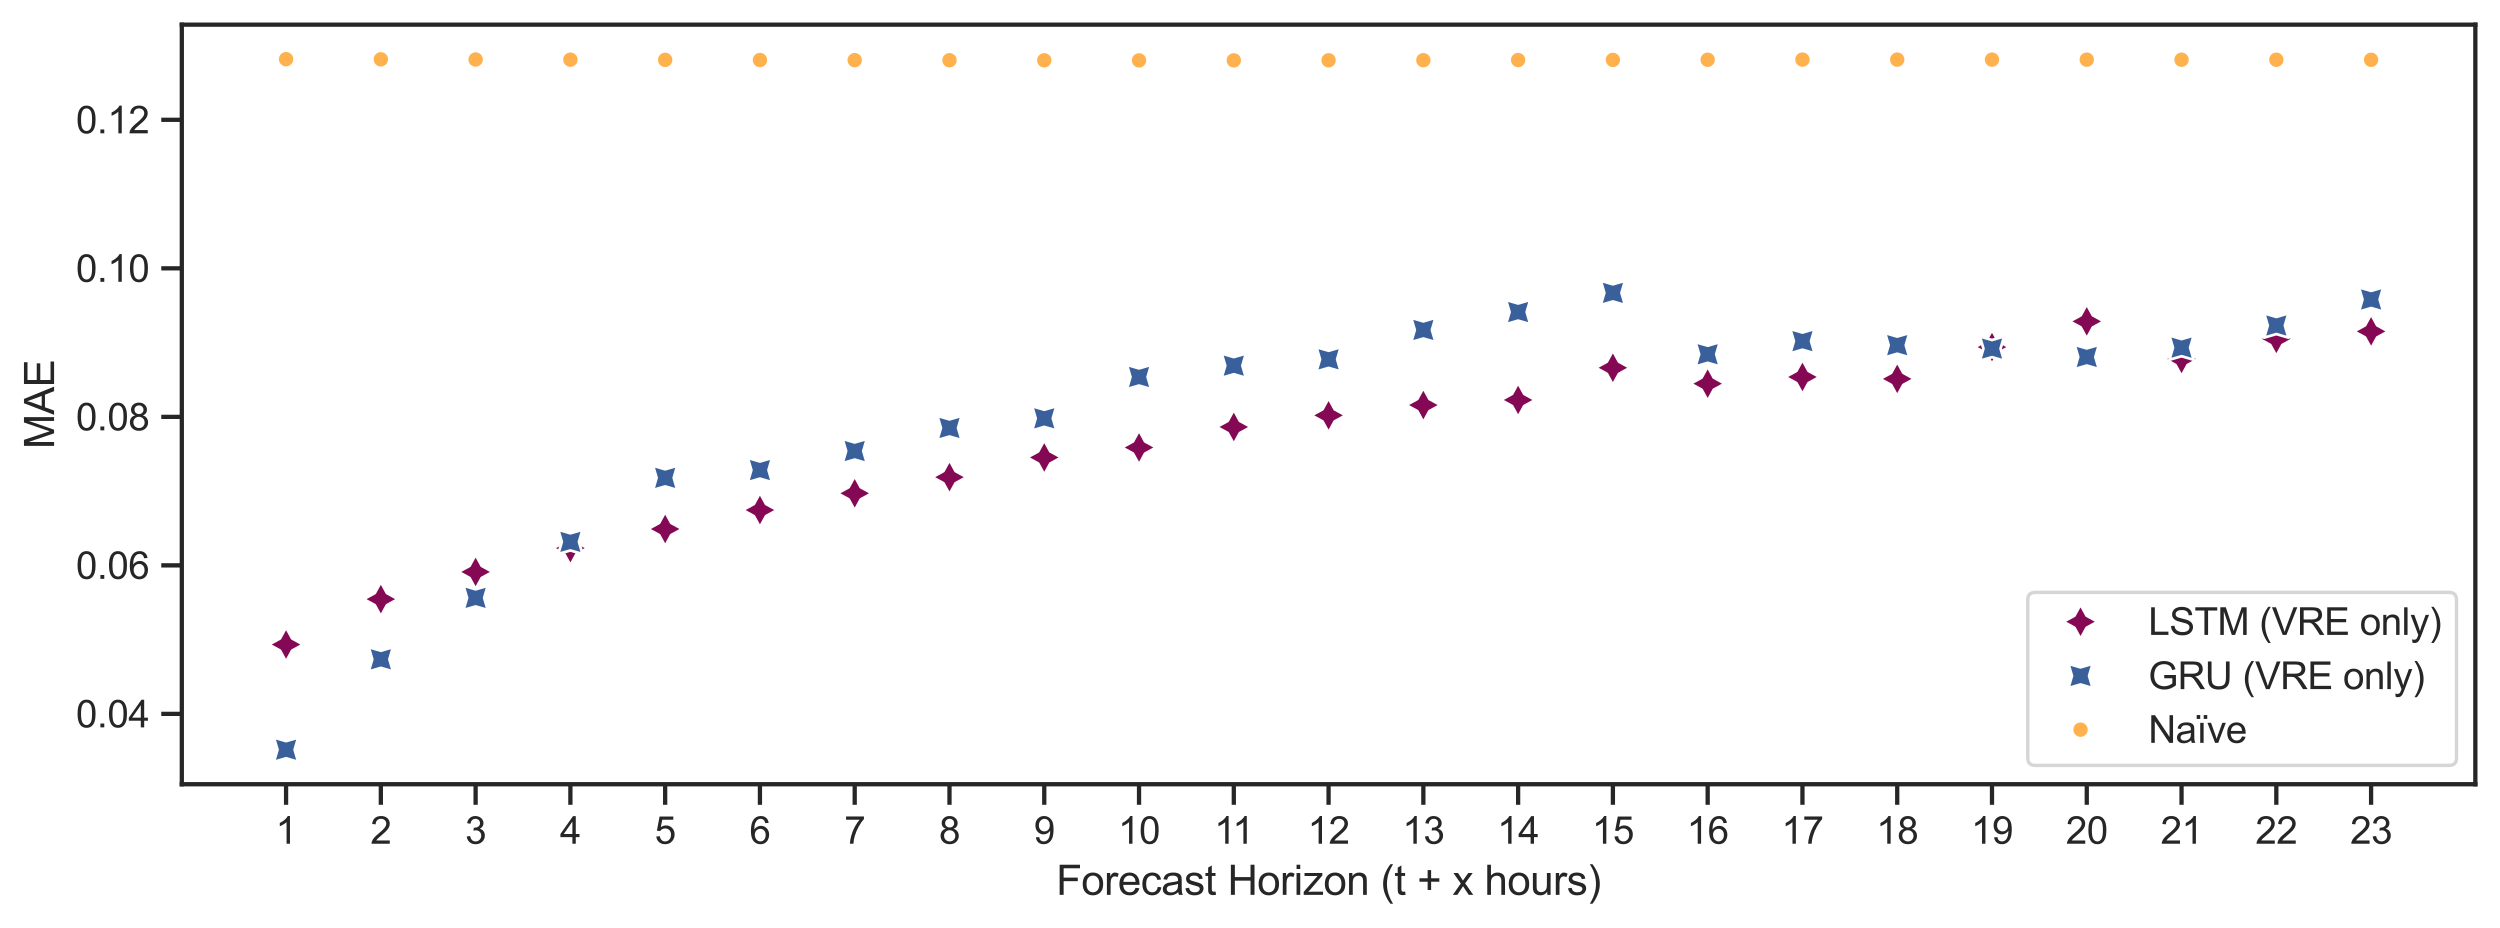 <?xml version="1.0" encoding="utf-8" standalone="no"?>
<!DOCTYPE svg PUBLIC "-//W3C//DTD SVG 1.1//EN"
  "http://www.w3.org/Graphics/SVG/1.1/DTD/svg11.dtd">
<svg xmlns:xlink="http://www.w3.org/1999/xlink" width="729.881pt" height="270.981pt" viewBox="0 0 729.881 270.981" xmlns="http://www.w3.org/2000/svg" version="1.1">
 <defs>
  <style type="text/css">*{stroke-linejoin: round; stroke-linecap: butt}</style>
 </defs>
 <g id="figure_1">
  <g id="patch_1">
   <path d="M 0 270.981 
L 729.881 270.981 
L 729.881 0 
L 0 0 
z
" style="fill: #ffffff"/>
  </g>
  <g id="axes_1">
   <g id="patch_2">
    <path d="M 53.081 228.96 
L 722.681 228.96 
L 722.681 7.2 
L 53.081 7.2 
z
" style="fill: #ffffff"/>
   </g>
   <g id="matplotlib.axis_1">
    <g id="xtick_1">
     <g id="line2d_1">
      <defs>
       <path id="m2f523fff98" d="M 0 0 
L 0 6 
" style="stroke: #262626; stroke-width: 1.25"/>
      </defs>
      <g>
       <use xlink:href="#m2f523fff98" x="83.518" y="228.96" style="fill: #262626; stroke: #262626; stroke-width: 1.25"/>
      </g>
     </g>
     <g id="text_1">
      <!-- 1 -->
      <g style="fill: #262626" transform="translate(80.459 246.334) scale(0.11 -0.11)">
       <defs>
        <path id="ArialMT-31" d="M 2384 0 
L 1822 0 
L 1822 3584 
Q 1619 3391 1289 3197 
Q 959 3003 697 2906 
L 697 3450 
Q 1169 3672 1522 3987 
Q 1875 4303 2022 4600 
L 2384 4600 
L 2384 0 
z
" transform="scale(0.016)"/>
       </defs>
       <use xlink:href="#ArialMT-31"/>
      </g>
     </g>
    </g>
    <g id="xtick_2">
     <g id="line2d_2">
      <g>
       <use xlink:href="#m2f523fff98" x="111.187" y="228.96" style="fill: #262626; stroke: #262626; stroke-width: 1.25"/>
      </g>
     </g>
     <g id="text_2">
      <!-- 2 -->
      <g style="fill: #262626" transform="translate(108.129 246.334) scale(0.11 -0.11)">
       <defs>
        <path id="ArialMT-32" d="M 3222 541 
L 3222 0 
L 194 0 
Q 188 203 259 391 
Q 375 700 629 1000 
Q 884 1300 1366 1694 
Q 2113 2306 2375 2664 
Q 2638 3022 2638 3341 
Q 2638 3675 2398 3904 
Q 2159 4134 1775 4134 
Q 1369 4134 1125 3890 
Q 881 3647 878 3216 
L 300 3275 
Q 359 3922 746 4261 
Q 1134 4600 1788 4600 
Q 2447 4600 2831 4234 
Q 3216 3869 3216 3328 
Q 3216 3053 3103 2787 
Q 2991 2522 2730 2228 
Q 2469 1934 1863 1422 
Q 1356 997 1212 845 
Q 1069 694 975 541 
L 3222 541 
z
" transform="scale(0.016)"/>
       </defs>
       <use xlink:href="#ArialMT-32"/>
      </g>
     </g>
    </g>
    <g id="xtick_3">
     <g id="line2d_3">
      <g>
       <use xlink:href="#m2f523fff98" x="138.857" y="228.96" style="fill: #262626; stroke: #262626; stroke-width: 1.25"/>
      </g>
     </g>
     <g id="text_3">
      <!-- 3 -->
      <g style="fill: #262626" transform="translate(135.798 246.334) scale(0.11 -0.11)">
       <defs>
        <path id="ArialMT-33" d="M 269 1209 
L 831 1284 
Q 928 806 1161 595 
Q 1394 384 1728 384 
Q 2125 384 2398 659 
Q 2672 934 2672 1341 
Q 2672 1728 2419 1979 
Q 2166 2231 1775 2231 
Q 1616 2231 1378 2169 
L 1441 2663 
Q 1497 2656 1531 2656 
Q 1891 2656 2178 2843 
Q 2466 3031 2466 3422 
Q 2466 3731 2256 3934 
Q 2047 4138 1716 4138 
Q 1388 4138 1169 3931 
Q 950 3725 888 3313 
L 325 3413 
Q 428 3978 793 4289 
Q 1159 4600 1703 4600 
Q 2078 4600 2393 4439 
Q 2709 4278 2876 4000 
Q 3044 3722 3044 3409 
Q 3044 3113 2884 2869 
Q 2725 2625 2413 2481 
Q 2819 2388 3044 2092 
Q 3269 1797 3269 1353 
Q 3269 753 2831 336 
Q 2394 -81 1725 -81 
Q 1122 -81 723 278 
Q 325 638 269 1209 
z
" transform="scale(0.016)"/>
       </defs>
       <use xlink:href="#ArialMT-33"/>
      </g>
     </g>
    </g>
    <g id="xtick_4">
     <g id="line2d_4">
      <g>
       <use xlink:href="#m2f523fff98" x="166.526" y="228.96" style="fill: #262626; stroke: #262626; stroke-width: 1.25"/>
      </g>
     </g>
     <g id="text_4">
      <!-- 4 -->
      <g style="fill: #262626" transform="translate(163.468 246.334) scale(0.11 -0.11)">
       <defs>
        <path id="ArialMT-34" d="M 2069 0 
L 2069 1097 
L 81 1097 
L 81 1613 
L 2172 4581 
L 2631 4581 
L 2631 1613 
L 3250 1613 
L 3250 1097 
L 2631 1097 
L 2631 0 
L 2069 0 
z
M 2069 1613 
L 2069 3678 
L 634 1613 
L 2069 1613 
z
" transform="scale(0.016)"/>
       </defs>
       <use xlink:href="#ArialMT-34"/>
      </g>
     </g>
    </g>
    <g id="xtick_5">
     <g id="line2d_5">
      <g>
       <use xlink:href="#m2f523fff98" x="194.195" y="228.96" style="fill: #262626; stroke: #262626; stroke-width: 1.25"/>
      </g>
     </g>
     <g id="text_5">
      <!-- 5 -->
      <g style="fill: #262626" transform="translate(191.137 246.334) scale(0.11 -0.11)">
       <defs>
        <path id="ArialMT-35" d="M 266 1200 
L 856 1250 
Q 922 819 1161 601 
Q 1400 384 1738 384 
Q 2144 384 2425 690 
Q 2706 997 2706 1503 
Q 2706 1984 2436 2262 
Q 2166 2541 1728 2541 
Q 1456 2541 1237 2417 
Q 1019 2294 894 2097 
L 366 2166 
L 809 4519 
L 3088 4519 
L 3088 3981 
L 1259 3981 
L 1013 2750 
Q 1425 3038 1878 3038 
Q 2478 3038 2890 2622 
Q 3303 2206 3303 1553 
Q 3303 931 2941 478 
Q 2500 -78 1738 -78 
Q 1113 -78 717 272 
Q 322 622 266 1200 
z
" transform="scale(0.016)"/>
       </defs>
       <use xlink:href="#ArialMT-35"/>
      </g>
     </g>
    </g>
    <g id="xtick_6">
     <g id="line2d_6">
      <g>
       <use xlink:href="#m2f523fff98" x="221.865" y="228.96" style="fill: #262626; stroke: #262626; stroke-width: 1.25"/>
      </g>
     </g>
     <g id="text_6">
      <!-- 6 -->
      <g style="fill: #262626" transform="translate(218.806 246.334) scale(0.11 -0.11)">
       <defs>
        <path id="ArialMT-36" d="M 3184 3459 
L 2625 3416 
Q 2550 3747 2413 3897 
Q 2184 4138 1850 4138 
Q 1581 4138 1378 3988 
Q 1113 3794 959 3422 
Q 806 3050 800 2363 
Q 1003 2672 1297 2822 
Q 1591 2972 1913 2972 
Q 2475 2972 2870 2558 
Q 3266 2144 3266 1488 
Q 3266 1056 3080 686 
Q 2894 316 2569 119 
Q 2244 -78 1831 -78 
Q 1128 -78 684 439 
Q 241 956 241 2144 
Q 241 3472 731 4075 
Q 1159 4600 1884 4600 
Q 2425 4600 2770 4297 
Q 3116 3994 3184 3459 
z
M 888 1484 
Q 888 1194 1011 928 
Q 1134 663 1356 523 
Q 1578 384 1822 384 
Q 2178 384 2434 671 
Q 2691 959 2691 1453 
Q 2691 1928 2437 2201 
Q 2184 2475 1800 2475 
Q 1419 2475 1153 2201 
Q 888 1928 888 1484 
z
" transform="scale(0.016)"/>
       </defs>
       <use xlink:href="#ArialMT-36"/>
      </g>
     </g>
    </g>
    <g id="xtick_7">
     <g id="line2d_7">
      <g>
       <use xlink:href="#m2f523fff98" x="249.534" y="228.96" style="fill: #262626; stroke: #262626; stroke-width: 1.25"/>
      </g>
     </g>
     <g id="text_7">
      <!-- 7 -->
      <g style="fill: #262626" transform="translate(246.476 246.334) scale(0.11 -0.11)">
       <defs>
        <path id="ArialMT-37" d="M 303 3981 
L 303 4522 
L 3269 4522 
L 3269 4084 
Q 2831 3619 2401 2847 
Q 1972 2075 1738 1259 
Q 1569 684 1522 0 
L 944 0 
Q 953 541 1156 1306 
Q 1359 2072 1739 2783 
Q 2119 3494 2547 3981 
L 303 3981 
z
" transform="scale(0.016)"/>
       </defs>
       <use xlink:href="#ArialMT-37"/>
      </g>
     </g>
    </g>
    <g id="xtick_8">
     <g id="line2d_8">
      <g>
       <use xlink:href="#m2f523fff98" x="277.204" y="228.96" style="fill: #262626; stroke: #262626; stroke-width: 1.25"/>
      </g>
     </g>
     <g id="text_8">
      <!-- 8 -->
      <g style="fill: #262626" transform="translate(274.145 246.334) scale(0.11 -0.11)">
       <defs>
        <path id="ArialMT-38" d="M 1131 2484 
Q 781 2613 612 2850 
Q 444 3088 444 3419 
Q 444 3919 803 4259 
Q 1163 4600 1759 4600 
Q 2359 4600 2725 4251 
Q 3091 3903 3091 3403 
Q 3091 3084 2923 2848 
Q 2756 2613 2416 2484 
Q 2838 2347 3058 2040 
Q 3278 1734 3278 1309 
Q 3278 722 2862 322 
Q 2447 -78 1769 -78 
Q 1091 -78 675 323 
Q 259 725 259 1325 
Q 259 1772 486 2073 
Q 713 2375 1131 2484 
z
M 1019 3438 
Q 1019 3113 1228 2906 
Q 1438 2700 1772 2700 
Q 2097 2700 2305 2904 
Q 2513 3109 2513 3406 
Q 2513 3716 2298 3927 
Q 2084 4138 1766 4138 
Q 1444 4138 1231 3931 
Q 1019 3725 1019 3438 
z
M 838 1322 
Q 838 1081 952 856 
Q 1066 631 1291 507 
Q 1516 384 1775 384 
Q 2178 384 2440 643 
Q 2703 903 2703 1303 
Q 2703 1709 2433 1975 
Q 2163 2241 1756 2241 
Q 1359 2241 1098 1978 
Q 838 1716 838 1322 
z
" transform="scale(0.016)"/>
       </defs>
       <use xlink:href="#ArialMT-38"/>
      </g>
     </g>
    </g>
    <g id="xtick_9">
     <g id="line2d_9">
      <g>
       <use xlink:href="#m2f523fff98" x="304.873" y="228.96" style="fill: #262626; stroke: #262626; stroke-width: 1.25"/>
      </g>
     </g>
     <g id="text_9">
      <!-- 9 -->
      <g style="fill: #262626" transform="translate(301.815 246.334) scale(0.11 -0.11)">
       <defs>
        <path id="ArialMT-39" d="M 350 1059 
L 891 1109 
Q 959 728 1153 556 
Q 1347 384 1650 384 
Q 1909 384 2104 503 
Q 2300 622 2425 820 
Q 2550 1019 2634 1356 
Q 2719 1694 2719 2044 
Q 2719 2081 2716 2156 
Q 2547 1888 2255 1720 
Q 1963 1553 1622 1553 
Q 1053 1553 659 1965 
Q 266 2378 266 3053 
Q 266 3750 677 4175 
Q 1088 4600 1706 4600 
Q 2153 4600 2523 4359 
Q 2894 4119 3086 3673 
Q 3278 3228 3278 2384 
Q 3278 1506 3087 986 
Q 2897 466 2520 194 
Q 2144 -78 1638 -78 
Q 1100 -78 759 220 
Q 419 519 350 1059 
z
M 2653 3081 
Q 2653 3566 2395 3850 
Q 2138 4134 1775 4134 
Q 1400 4134 1122 3828 
Q 844 3522 844 3034 
Q 844 2597 1108 2323 
Q 1372 2050 1759 2050 
Q 2150 2050 2401 2323 
Q 2653 2597 2653 3081 
z
" transform="scale(0.016)"/>
       </defs>
       <use xlink:href="#ArialMT-39"/>
      </g>
     </g>
    </g>
    <g id="xtick_10">
     <g id="line2d_10">
      <g>
       <use xlink:href="#m2f523fff98" x="332.543" y="228.96" style="fill: #262626; stroke: #262626; stroke-width: 1.25"/>
      </g>
     </g>
     <g id="text_10">
      <!-- 10 -->
      <g style="fill: #262626" transform="translate(326.426 246.334) scale(0.11 -0.11)">
       <defs>
        <path id="ArialMT-30" d="M 266 2259 
Q 266 3072 433 3567 
Q 600 4063 929 4331 
Q 1259 4600 1759 4600 
Q 2128 4600 2406 4451 
Q 2684 4303 2865 4023 
Q 3047 3744 3150 3342 
Q 3253 2941 3253 2259 
Q 3253 1453 3087 958 
Q 2922 463 2592 192 
Q 2263 -78 1759 -78 
Q 1097 -78 719 397 
Q 266 969 266 2259 
z
M 844 2259 
Q 844 1131 1108 757 
Q 1372 384 1759 384 
Q 2147 384 2411 759 
Q 2675 1134 2675 2259 
Q 2675 3391 2411 3762 
Q 2147 4134 1753 4134 
Q 1366 4134 1134 3806 
Q 844 3388 844 2259 
z
" transform="scale(0.016)"/>
       </defs>
       <use xlink:href="#ArialMT-31"/>
       <use xlink:href="#ArialMT-30" transform="translate(55.615 0)"/>
      </g>
     </g>
    </g>
    <g id="xtick_11">
     <g id="line2d_11">
      <g>
       <use xlink:href="#m2f523fff98" x="360.212" y="228.96" style="fill: #262626; stroke: #262626; stroke-width: 1.25"/>
      </g>
     </g>
     <g id="text_11">
      <!-- 11 -->
      <g style="fill: #262626" transform="translate(354.501 246.334) scale(0.11 -0.11)">
       <use xlink:href="#ArialMT-31"/>
       <use xlink:href="#ArialMT-31" transform="translate(48.24 0)"/>
      </g>
     </g>
    </g>
    <g id="xtick_12">
     <g id="line2d_12">
      <g>
       <use xlink:href="#m2f523fff98" x="387.881" y="228.96" style="fill: #262626; stroke: #262626; stroke-width: 1.25"/>
      </g>
     </g>
     <g id="text_12">
      <!-- 12 -->
      <g style="fill: #262626" transform="translate(381.764 246.334) scale(0.11 -0.11)">
       <use xlink:href="#ArialMT-31"/>
       <use xlink:href="#ArialMT-32" transform="translate(55.615 0)"/>
      </g>
     </g>
    </g>
    <g id="xtick_13">
     <g id="line2d_13">
      <g>
       <use xlink:href="#m2f523fff98" x="415.551" y="228.96" style="fill: #262626; stroke: #262626; stroke-width: 1.25"/>
      </g>
     </g>
     <g id="text_13">
      <!-- 13 -->
      <g style="fill: #262626" transform="translate(409.434 246.334) scale(0.11 -0.11)">
       <use xlink:href="#ArialMT-31"/>
       <use xlink:href="#ArialMT-33" transform="translate(55.615 0)"/>
      </g>
     </g>
    </g>
    <g id="xtick_14">
     <g id="line2d_14">
      <g>
       <use xlink:href="#m2f523fff98" x="443.22" y="228.96" style="fill: #262626; stroke: #262626; stroke-width: 1.25"/>
      </g>
     </g>
     <g id="text_14">
      <!-- 14 -->
      <g style="fill: #262626" transform="translate(437.103 246.334) scale(0.11 -0.11)">
       <use xlink:href="#ArialMT-31"/>
       <use xlink:href="#ArialMT-34" transform="translate(55.615 0)"/>
      </g>
     </g>
    </g>
    <g id="xtick_15">
     <g id="line2d_15">
      <g>
       <use xlink:href="#m2f523fff98" x="470.89" y="228.96" style="fill: #262626; stroke: #262626; stroke-width: 1.25"/>
      </g>
     </g>
     <g id="text_15">
      <!-- 15 -->
      <g style="fill: #262626" transform="translate(464.773 246.334) scale(0.11 -0.11)">
       <use xlink:href="#ArialMT-31"/>
       <use xlink:href="#ArialMT-35" transform="translate(55.615 0)"/>
      </g>
     </g>
    </g>
    <g id="xtick_16">
     <g id="line2d_16">
      <g>
       <use xlink:href="#m2f523fff98" x="498.559" y="228.96" style="fill: #262626; stroke: #262626; stroke-width: 1.25"/>
      </g>
     </g>
     <g id="text_16">
      <!-- 16 -->
      <g style="fill: #262626" transform="translate(492.442 246.334) scale(0.11 -0.11)">
       <use xlink:href="#ArialMT-31"/>
       <use xlink:href="#ArialMT-36" transform="translate(55.615 0)"/>
      </g>
     </g>
    </g>
    <g id="xtick_17">
     <g id="line2d_17">
      <g>
       <use xlink:href="#m2f523fff98" x="526.229" y="228.96" style="fill: #262626; stroke: #262626; stroke-width: 1.25"/>
      </g>
     </g>
     <g id="text_17">
      <!-- 17 -->
      <g style="fill: #262626" transform="translate(520.111 246.334) scale(0.11 -0.11)">
       <use xlink:href="#ArialMT-31"/>
       <use xlink:href="#ArialMT-37" transform="translate(55.615 0)"/>
      </g>
     </g>
    </g>
    <g id="xtick_18">
     <g id="line2d_18">
      <g>
       <use xlink:href="#m2f523fff98" x="553.898" y="228.96" style="fill: #262626; stroke: #262626; stroke-width: 1.25"/>
      </g>
     </g>
     <g id="text_18">
      <!-- 18 -->
      <g style="fill: #262626" transform="translate(547.781 246.334) scale(0.11 -0.11)">
       <use xlink:href="#ArialMT-31"/>
       <use xlink:href="#ArialMT-38" transform="translate(55.615 0)"/>
      </g>
     </g>
    </g>
    <g id="xtick_19">
     <g id="line2d_19">
      <g>
       <use xlink:href="#m2f523fff98" x="581.567" y="228.96" style="fill: #262626; stroke: #262626; stroke-width: 1.25"/>
      </g>
     </g>
     <g id="text_19">
      <!-- 19 -->
      <g style="fill: #262626" transform="translate(575.45 246.334) scale(0.11 -0.11)">
       <use xlink:href="#ArialMT-31"/>
       <use xlink:href="#ArialMT-39" transform="translate(55.615 0)"/>
      </g>
     </g>
    </g>
    <g id="xtick_20">
     <g id="line2d_20">
      <g>
       <use xlink:href="#m2f523fff98" x="609.237" y="228.96" style="fill: #262626; stroke: #262626; stroke-width: 1.25"/>
      </g>
     </g>
     <g id="text_20">
      <!-- 20 -->
      <g style="fill: #262626" transform="translate(603.12 246.334) scale(0.11 -0.11)">
       <use xlink:href="#ArialMT-32"/>
       <use xlink:href="#ArialMT-30" transform="translate(55.615 0)"/>
      </g>
     </g>
    </g>
    <g id="xtick_21">
     <g id="line2d_21">
      <g>
       <use xlink:href="#m2f523fff98" x="636.906" y="228.96" style="fill: #262626; stroke: #262626; stroke-width: 1.25"/>
      </g>
     </g>
     <g id="text_21">
      <!-- 21 -->
      <g style="fill: #262626" transform="translate(630.789 246.334) scale(0.11 -0.11)">
       <use xlink:href="#ArialMT-32"/>
       <use xlink:href="#ArialMT-31" transform="translate(55.615 0)"/>
      </g>
     </g>
    </g>
    <g id="xtick_22">
     <g id="line2d_22">
      <g>
       <use xlink:href="#m2f523fff98" x="664.576" y="228.96" style="fill: #262626; stroke: #262626; stroke-width: 1.25"/>
      </g>
     </g>
     <g id="text_22">
      <!-- 22 -->
      <g style="fill: #262626" transform="translate(658.459 246.334) scale(0.11 -0.11)">
       <use xlink:href="#ArialMT-32"/>
       <use xlink:href="#ArialMT-32" transform="translate(55.615 0)"/>
      </g>
     </g>
    </g>
    <g id="xtick_23">
     <g id="line2d_23">
      <g>
       <use xlink:href="#m2f523fff98" x="692.245" y="228.96" style="fill: #262626; stroke: #262626; stroke-width: 1.25"/>
      </g>
     </g>
     <g id="text_23">
      <!-- 23 -->
      <g style="fill: #262626" transform="translate(686.128 246.334) scale(0.11 -0.11)">
       <use xlink:href="#ArialMT-32"/>
       <use xlink:href="#ArialMT-33" transform="translate(55.615 0)"/>
      </g>
     </g>
    </g>
    <g id="text_24">
     <!-- Forecast Horizon (t + x hours) -->
     <g style="fill: #262626" transform="translate(308.36 261.255) scale(0.12 -0.12)">
      <defs>
       <path id="ArialMT-46" d="M 525 0 
L 525 4581 
L 3616 4581 
L 3616 4041 
L 1131 4041 
L 1131 2622 
L 3281 2622 
L 3281 2081 
L 1131 2081 
L 1131 0 
L 525 0 
z
" transform="scale(0.016)"/>
       <path id="ArialMT-6f" d="M 213 1659 
Q 213 2581 725 3025 
Q 1153 3394 1769 3394 
Q 2453 3394 2887 2945 
Q 3322 2497 3322 1706 
Q 3322 1066 3130 698 
Q 2938 331 2570 128 
Q 2203 -75 1769 -75 
Q 1072 -75 642 372 
Q 213 819 213 1659 
z
M 791 1659 
Q 791 1022 1069 705 
Q 1347 388 1769 388 
Q 2188 388 2466 706 
Q 2744 1025 2744 1678 
Q 2744 2294 2464 2611 
Q 2184 2928 1769 2928 
Q 1347 2928 1069 2612 
Q 791 2297 791 1659 
z
" transform="scale(0.016)"/>
       <path id="ArialMT-72" d="M 416 0 
L 416 3319 
L 922 3319 
L 922 2816 
Q 1116 3169 1280 3281 
Q 1444 3394 1641 3394 
Q 1925 3394 2219 3213 
L 2025 2691 
Q 1819 2813 1613 2813 
Q 1428 2813 1281 2702 
Q 1134 2591 1072 2394 
Q 978 2094 978 1738 
L 978 0 
L 416 0 
z
" transform="scale(0.016)"/>
       <path id="ArialMT-65" d="M 2694 1069 
L 3275 997 
Q 3138 488 2766 206 
Q 2394 -75 1816 -75 
Q 1088 -75 661 373 
Q 234 822 234 1631 
Q 234 2469 665 2931 
Q 1097 3394 1784 3394 
Q 2450 3394 2872 2941 
Q 3294 2488 3294 1666 
Q 3294 1616 3291 1516 
L 816 1516 
Q 847 969 1125 678 
Q 1403 388 1819 388 
Q 2128 388 2347 550 
Q 2566 713 2694 1069 
z
M 847 1978 
L 2700 1978 
Q 2663 2397 2488 2606 
Q 2219 2931 1791 2931 
Q 1403 2931 1139 2672 
Q 875 2413 847 1978 
z
" transform="scale(0.016)"/>
       <path id="ArialMT-63" d="M 2588 1216 
L 3141 1144 
Q 3050 572 2676 248 
Q 2303 -75 1759 -75 
Q 1078 -75 664 370 
Q 250 816 250 1647 
Q 250 2184 428 2587 
Q 606 2991 970 3192 
Q 1334 3394 1763 3394 
Q 2303 3394 2647 3120 
Q 2991 2847 3088 2344 
L 2541 2259 
Q 2463 2594 2264 2762 
Q 2066 2931 1784 2931 
Q 1359 2931 1093 2626 
Q 828 2322 828 1663 
Q 828 994 1084 691 
Q 1341 388 1753 388 
Q 2084 388 2306 591 
Q 2528 794 2588 1216 
z
" transform="scale(0.016)"/>
       <path id="ArialMT-61" d="M 2588 409 
Q 2275 144 1986 34 
Q 1697 -75 1366 -75 
Q 819 -75 525 192 
Q 231 459 231 875 
Q 231 1119 342 1320 
Q 453 1522 633 1644 
Q 813 1766 1038 1828 
Q 1203 1872 1538 1913 
Q 2219 1994 2541 2106 
Q 2544 2222 2544 2253 
Q 2544 2597 2384 2738 
Q 2169 2928 1744 2928 
Q 1347 2928 1158 2789 
Q 969 2650 878 2297 
L 328 2372 
Q 403 2725 575 2942 
Q 747 3159 1072 3276 
Q 1397 3394 1825 3394 
Q 2250 3394 2515 3294 
Q 2781 3194 2906 3042 
Q 3031 2891 3081 2659 
Q 3109 2516 3109 2141 
L 3109 1391 
Q 3109 606 3145 398 
Q 3181 191 3288 0 
L 2700 0 
Q 2613 175 2588 409 
z
M 2541 1666 
Q 2234 1541 1622 1453 
Q 1275 1403 1131 1340 
Q 988 1278 909 1158 
Q 831 1038 831 891 
Q 831 666 1001 516 
Q 1172 366 1500 366 
Q 1825 366 2078 508 
Q 2331 650 2450 897 
Q 2541 1088 2541 1459 
L 2541 1666 
z
" transform="scale(0.016)"/>
       <path id="ArialMT-73" d="M 197 991 
L 753 1078 
Q 800 744 1014 566 
Q 1228 388 1613 388 
Q 2000 388 2187 545 
Q 2375 703 2375 916 
Q 2375 1106 2209 1216 
Q 2094 1291 1634 1406 
Q 1016 1563 777 1677 
Q 538 1791 414 1992 
Q 291 2194 291 2438 
Q 291 2659 392 2848 
Q 494 3038 669 3163 
Q 800 3259 1026 3326 
Q 1253 3394 1513 3394 
Q 1903 3394 2198 3281 
Q 2494 3169 2634 2976 
Q 2775 2784 2828 2463 
L 2278 2388 
Q 2241 2644 2061 2787 
Q 1881 2931 1553 2931 
Q 1166 2931 1000 2803 
Q 834 2675 834 2503 
Q 834 2394 903 2306 
Q 972 2216 1119 2156 
Q 1203 2125 1616 2013 
Q 2213 1853 2448 1751 
Q 2684 1650 2818 1456 
Q 2953 1263 2953 975 
Q 2953 694 2789 445 
Q 2625 197 2315 61 
Q 2006 -75 1616 -75 
Q 969 -75 630 194 
Q 291 463 197 991 
z
" transform="scale(0.016)"/>
       <path id="ArialMT-74" d="M 1650 503 
L 1731 6 
Q 1494 -44 1306 -44 
Q 1000 -44 831 53 
Q 663 150 594 308 
Q 525 466 525 972 
L 525 2881 
L 113 2881 
L 113 3319 
L 525 3319 
L 525 4141 
L 1084 4478 
L 1084 3319 
L 1650 3319 
L 1650 2881 
L 1084 2881 
L 1084 941 
Q 1084 700 1114 631 
Q 1144 563 1211 522 
Q 1278 481 1403 481 
Q 1497 481 1650 503 
z
" transform="scale(0.016)"/>
       <path id="ArialMT-20" transform="scale(0.016)"/>
       <path id="ArialMT-48" d="M 513 0 
L 513 4581 
L 1119 4581 
L 1119 2700 
L 3500 2700 
L 3500 4581 
L 4106 4581 
L 4106 0 
L 3500 0 
L 3500 2159 
L 1119 2159 
L 1119 0 
L 513 0 
z
" transform="scale(0.016)"/>
       <path id="ArialMT-69" d="M 425 3934 
L 425 4581 
L 988 4581 
L 988 3934 
L 425 3934 
z
M 425 0 
L 425 3319 
L 988 3319 
L 988 0 
L 425 0 
z
" transform="scale(0.016)"/>
       <path id="ArialMT-7a" d="M 125 0 
L 125 456 
L 2238 2881 
Q 1878 2863 1603 2863 
L 250 2863 
L 250 3319 
L 2963 3319 
L 2963 2947 
L 1166 841 
L 819 456 
Q 1197 484 1528 484 
L 3063 484 
L 3063 0 
L 125 0 
z
" transform="scale(0.016)"/>
       <path id="ArialMT-6e" d="M 422 0 
L 422 3319 
L 928 3319 
L 928 2847 
Q 1294 3394 1984 3394 
Q 2284 3394 2536 3286 
Q 2788 3178 2913 3003 
Q 3038 2828 3088 2588 
Q 3119 2431 3119 2041 
L 3119 0 
L 2556 0 
L 2556 2019 
Q 2556 2363 2490 2533 
Q 2425 2703 2258 2804 
Q 2091 2906 1866 2906 
Q 1506 2906 1245 2678 
Q 984 2450 984 1813 
L 984 0 
L 422 0 
z
" transform="scale(0.016)"/>
       <path id="ArialMT-28" d="M 1497 -1347 
Q 1031 -759 709 28 
Q 388 816 388 1659 
Q 388 2403 628 3084 
Q 909 3875 1497 4659 
L 1900 4659 
Q 1522 4009 1400 3731 
Q 1209 3300 1100 2831 
Q 966 2247 966 1656 
Q 966 153 1900 -1347 
L 1497 -1347 
z
" transform="scale(0.016)"/>
       <path id="ArialMT-2b" d="M 1603 741 
L 1603 1997 
L 356 1997 
L 356 2522 
L 1603 2522 
L 1603 3769 
L 2134 3769 
L 2134 2522 
L 3381 2522 
L 3381 1997 
L 2134 1997 
L 2134 741 
L 1603 741 
z
" transform="scale(0.016)"/>
       <path id="ArialMT-78" d="M 47 0 
L 1259 1725 
L 138 3319 
L 841 3319 
L 1350 2541 
Q 1494 2319 1581 2169 
Q 1719 2375 1834 2534 
L 2394 3319 
L 3066 3319 
L 1919 1756 
L 3153 0 
L 2463 0 
L 1781 1031 
L 1600 1309 
L 728 0 
L 47 0 
z
" transform="scale(0.016)"/>
       <path id="ArialMT-68" d="M 422 0 
L 422 4581 
L 984 4581 
L 984 2938 
Q 1378 3394 1978 3394 
Q 2347 3394 2619 3248 
Q 2891 3103 3008 2847 
Q 3125 2591 3125 2103 
L 3125 0 
L 2563 0 
L 2563 2103 
Q 2563 2525 2380 2717 
Q 2197 2909 1863 2909 
Q 1613 2909 1392 2779 
Q 1172 2650 1078 2428 
Q 984 2206 984 1816 
L 984 0 
L 422 0 
z
" transform="scale(0.016)"/>
       <path id="ArialMT-75" d="M 2597 0 
L 2597 488 
Q 2209 -75 1544 -75 
Q 1250 -75 995 37 
Q 741 150 617 320 
Q 494 491 444 738 
Q 409 903 409 1263 
L 409 3319 
L 972 3319 
L 972 1478 
Q 972 1038 1006 884 
Q 1059 663 1231 536 
Q 1403 409 1656 409 
Q 1909 409 2131 539 
Q 2353 669 2445 892 
Q 2538 1116 2538 1541 
L 2538 3319 
L 3100 3319 
L 3100 0 
L 2597 0 
z
" transform="scale(0.016)"/>
       <path id="ArialMT-29" d="M 791 -1347 
L 388 -1347 
Q 1322 153 1322 1656 
Q 1322 2244 1188 2822 
Q 1081 3291 891 3722 
Q 769 4003 388 4659 
L 791 4659 
Q 1378 3875 1659 3084 
Q 1900 2403 1900 1659 
Q 1900 816 1576 28 
Q 1253 -759 791 -1347 
z
" transform="scale(0.016)"/>
      </defs>
      <use xlink:href="#ArialMT-46"/>
      <use xlink:href="#ArialMT-6f" transform="translate(61.084 0)"/>
      <use xlink:href="#ArialMT-72" transform="translate(116.699 0)"/>
      <use xlink:href="#ArialMT-65" transform="translate(150 0)"/>
      <use xlink:href="#ArialMT-63" transform="translate(205.615 0)"/>
      <use xlink:href="#ArialMT-61" transform="translate(255.615 0)"/>
      <use xlink:href="#ArialMT-73" transform="translate(311.23 0)"/>
      <use xlink:href="#ArialMT-74" transform="translate(361.23 0)"/>
      <use xlink:href="#ArialMT-20" transform="translate(389.014 0)"/>
      <use xlink:href="#ArialMT-48" transform="translate(416.797 0)"/>
      <use xlink:href="#ArialMT-6f" transform="translate(489.014 0)"/>
      <use xlink:href="#ArialMT-72" transform="translate(544.629 0)"/>
      <use xlink:href="#ArialMT-69" transform="translate(577.93 0)"/>
      <use xlink:href="#ArialMT-7a" transform="translate(600.146 0)"/>
      <use xlink:href="#ArialMT-6f" transform="translate(650.146 0)"/>
      <use xlink:href="#ArialMT-6e" transform="translate(705.762 0)"/>
      <use xlink:href="#ArialMT-20" transform="translate(761.377 0)"/>
      <use xlink:href="#ArialMT-28" transform="translate(789.16 0)"/>
      <use xlink:href="#ArialMT-74" transform="translate(822.461 0)"/>
      <use xlink:href="#ArialMT-20" transform="translate(850.244 0)"/>
      <use xlink:href="#ArialMT-2b" transform="translate(878.027 0)"/>
      <use xlink:href="#ArialMT-20" transform="translate(936.426 0)"/>
      <use xlink:href="#ArialMT-78" transform="translate(964.209 0)"/>
      <use xlink:href="#ArialMT-20" transform="translate(1014.209 0)"/>
      <use xlink:href="#ArialMT-68" transform="translate(1041.992 0)"/>
      <use xlink:href="#ArialMT-6f" transform="translate(1097.607 0)"/>
      <use xlink:href="#ArialMT-75" transform="translate(1153.223 0)"/>
      <use xlink:href="#ArialMT-72" transform="translate(1208.838 0)"/>
      <use xlink:href="#ArialMT-73" transform="translate(1242.139 0)"/>
      <use xlink:href="#ArialMT-29" transform="translate(1292.139 0)"/>
     </g>
    </g>
   </g>
   <g id="matplotlib.axis_2">
    <g id="ytick_1">
     <g id="line2d_24">
      <defs>
       <path id="m04e58a4520" d="M 0 0 
L -6 0 
" style="stroke: #262626; stroke-width: 1.25"/>
      </defs>
      <g>
       <use xlink:href="#m04e58a4520" x="53.081" y="208.42" style="fill: #262626; stroke: #262626; stroke-width: 1.25"/>
      </g>
     </g>
     <g id="text_25">
      <!-- 0.04 -->
      <g style="fill: #262626" transform="translate(22.174 212.357) scale(0.11 -0.11)">
       <defs>
        <path id="ArialMT-2e" d="M 581 0 
L 581 641 
L 1222 641 
L 1222 0 
L 581 0 
z
" transform="scale(0.016)"/>
       </defs>
       <use xlink:href="#ArialMT-30"/>
       <use xlink:href="#ArialMT-2e" transform="translate(55.615 0)"/>
       <use xlink:href="#ArialMT-30" transform="translate(83.398 0)"/>
       <use xlink:href="#ArialMT-34" transform="translate(139.014 0)"/>
      </g>
     </g>
    </g>
    <g id="ytick_2">
     <g id="line2d_25">
      <g>
       <use xlink:href="#m04e58a4520" x="53.081" y="165.061" style="fill: #262626; stroke: #262626; stroke-width: 1.25"/>
      </g>
     </g>
     <g id="text_26">
      <!-- 0.06 -->
      <g style="fill: #262626" transform="translate(22.174 168.998) scale(0.11 -0.11)">
       <use xlink:href="#ArialMT-30"/>
       <use xlink:href="#ArialMT-2e" transform="translate(55.615 0)"/>
       <use xlink:href="#ArialMT-30" transform="translate(83.398 0)"/>
       <use xlink:href="#ArialMT-36" transform="translate(139.014 0)"/>
      </g>
     </g>
    </g>
    <g id="ytick_3">
     <g id="line2d_26">
      <g>
       <use xlink:href="#m04e58a4520" x="53.081" y="121.702" style="fill: #262626; stroke: #262626; stroke-width: 1.25"/>
      </g>
     </g>
     <g id="text_27">
      <!-- 0.08 -->
      <g style="fill: #262626" transform="translate(22.174 125.639) scale(0.11 -0.11)">
       <use xlink:href="#ArialMT-30"/>
       <use xlink:href="#ArialMT-2e" transform="translate(55.615 0)"/>
       <use xlink:href="#ArialMT-30" transform="translate(83.398 0)"/>
       <use xlink:href="#ArialMT-38" transform="translate(139.014 0)"/>
      </g>
     </g>
    </g>
    <g id="ytick_4">
     <g id="line2d_27">
      <g>
       <use xlink:href="#m04e58a4520" x="53.081" y="78.343" style="fill: #262626; stroke: #262626; stroke-width: 1.25"/>
      </g>
     </g>
     <g id="text_28">
      <!-- 0.10 -->
      <g style="fill: #262626" transform="translate(22.174 82.279) scale(0.11 -0.11)">
       <use xlink:href="#ArialMT-30"/>
       <use xlink:href="#ArialMT-2e" transform="translate(55.615 0)"/>
       <use xlink:href="#ArialMT-31" transform="translate(83.398 0)"/>
       <use xlink:href="#ArialMT-30" transform="translate(139.014 0)"/>
      </g>
     </g>
    </g>
    <g id="ytick_5">
     <g id="line2d_28">
      <g>
       <use xlink:href="#m04e58a4520" x="53.081" y="34.983" style="fill: #262626; stroke: #262626; stroke-width: 1.25"/>
      </g>
     </g>
     <g id="text_29">
      <!-- 0.12 -->
      <g style="fill: #262626" transform="translate(22.174 38.92) scale(0.11 -0.11)">
       <use xlink:href="#ArialMT-30"/>
       <use xlink:href="#ArialMT-2e" transform="translate(55.615 0)"/>
       <use xlink:href="#ArialMT-31" transform="translate(83.398 0)"/>
       <use xlink:href="#ArialMT-32" transform="translate(139.014 0)"/>
      </g>
     </g>
    </g>
    <g id="text_30">
     <!-- MAE -->
     <g style="fill: #262626" transform="translate(15.789 131.082) rotate(-90) scale(0.12 -0.12)">
      <defs>
       <path id="ArialMT-4d" d="M 475 0 
L 475 4581 
L 1388 4581 
L 2472 1338 
Q 2622 884 2691 659 
Q 2769 909 2934 1394 
L 4031 4581 
L 4847 4581 
L 4847 0 
L 4263 0 
L 4263 3834 
L 2931 0 
L 2384 0 
L 1059 3900 
L 1059 0 
L 475 0 
z
" transform="scale(0.016)"/>
       <path id="ArialMT-41" d="M -9 0 
L 1750 4581 
L 2403 4581 
L 4278 0 
L 3588 0 
L 3053 1388 
L 1138 1388 
L 634 0 
L -9 0 
z
M 1313 1881 
L 2866 1881 
L 2388 3150 
Q 2169 3728 2063 4100 
Q 1975 3659 1816 3225 
L 1313 1881 
z
" transform="scale(0.016)"/>
       <path id="ArialMT-45" d="M 506 0 
L 506 4581 
L 3819 4581 
L 3819 4041 
L 1113 4041 
L 1113 2638 
L 3647 2638 
L 3647 2100 
L 1113 2100 
L 1113 541 
L 3925 541 
L 3925 0 
L 506 0 
z
" transform="scale(0.016)"/>
      </defs>
      <use xlink:href="#ArialMT-4d"/>
      <use xlink:href="#ArialMT-41" transform="translate(83.301 0)"/>
      <use xlink:href="#ArialMT-45" transform="translate(150 0)"/>
     </g>
    </g>
   </g>
   <g id="PathCollection_1">
    <path d="M 83.518 183.169 
L 81.75 186.402 
L 78.518 188.169 
L 81.75 189.937 
L 83.518 193.169 
L 85.286 189.937 
L 88.518 188.169 
L 85.286 186.402 
z
" clip-path="url(#p8519bf179d)" style="fill: #840853; stroke: #ffffff; stroke-width: 0.8"/>
    <path d="M 111.187 169.918 
L 109.419 173.15 
L 106.187 174.918 
L 109.419 176.685 
L 111.187 179.918 
L 112.955 176.685 
L 116.187 174.918 
L 112.955 173.15 
z
" clip-path="url(#p8519bf179d)" style="fill: #840853; stroke: #ffffff; stroke-width: 0.8"/>
    <path d="M 138.857 161.971 
L 137.089 165.203 
L 133.857 166.971 
L 137.089 168.739 
L 138.857 171.971 
L 140.624 168.739 
L 143.857 166.971 
L 140.624 165.203 
z
" clip-path="url(#p8519bf179d)" style="fill: #840853; stroke: #ffffff; stroke-width: 0.8"/>
    <path d="M 166.526 155.027 
L 164.758 158.259 
L 161.526 160.027 
L 164.758 161.795 
L 166.526 165.027 
L 168.294 161.795 
L 171.526 160.027 
L 168.294 158.259 
z
" clip-path="url(#p8519bf179d)" style="fill: #840853; stroke: #ffffff; stroke-width: 0.8"/>
    <path d="M 194.195 149.443 
L 192.428 152.675 
L 189.195 154.443 
L 192.428 156.211 
L 194.195 159.443 
L 195.963 156.211 
L 199.195 154.443 
L 195.963 152.675 
z
" clip-path="url(#p8519bf179d)" style="fill: #840853; stroke: #ffffff; stroke-width: 0.8"/>
    <path d="M 221.865 143.912 
L 220.097 147.144 
L 216.865 148.912 
L 220.097 150.68 
L 221.865 153.912 
L 223.633 150.68 
L 226.865 148.912 
L 223.633 147.144 
z
" clip-path="url(#p8519bf179d)" style="fill: #840853; stroke: #ffffff; stroke-width: 0.8"/>
    <path d="M 249.534 139.022 
L 247.767 142.254 
L 244.534 144.022 
L 247.767 145.789 
L 249.534 149.022 
L 251.302 145.789 
L 254.534 144.022 
L 251.302 142.254 
z
" clip-path="url(#p8519bf179d)" style="fill: #840853; stroke: #ffffff; stroke-width: 0.8"/>
    <path d="M 277.204 134.307 
L 275.436 137.539 
L 272.204 139.307 
L 275.436 141.075 
L 277.204 144.307 
L 278.971 141.075 
L 282.204 139.307 
L 278.971 137.539 
z
" clip-path="url(#p8519bf179d)" style="fill: #840853; stroke: #ffffff; stroke-width: 0.8"/>
    <path d="M 304.873 128.557 
L 303.105 131.79 
L 299.873 133.557 
L 303.105 135.325 
L 304.873 138.557 
L 306.641 135.325 
L 309.873 133.557 
L 306.641 131.79 
z
" clip-path="url(#p8519bf179d)" style="fill: #840853; stroke: #ffffff; stroke-width: 0.8"/>
    <path d="M 332.543 125.644 
L 330.775 128.877 
L 327.543 130.644 
L 330.775 132.412 
L 332.543 135.644 
L 334.31 132.412 
L 337.543 130.644 
L 334.31 128.877 
z
" clip-path="url(#p8519bf179d)" style="fill: #840853; stroke: #ffffff; stroke-width: 0.8"/>
    <path d="M 360.212 119.656 
L 358.444 122.888 
L 355.212 124.656 
L 358.444 126.424 
L 360.212 129.656 
L 361.98 126.424 
L 365.212 124.656 
L 361.98 122.888 
z
" clip-path="url(#p8519bf179d)" style="fill: #840853; stroke: #ffffff; stroke-width: 0.8"/>
    <path d="M 387.881 116.26 
L 386.114 119.492 
L 382.881 121.26 
L 386.114 123.028 
L 387.881 126.26 
L 389.649 123.028 
L 392.881 121.26 
L 389.649 119.492 
z
" clip-path="url(#p8519bf179d)" style="fill: #840853; stroke: #ffffff; stroke-width: 0.8"/>
    <path d="M 415.551 113.258 
L 413.783 116.49 
L 410.551 118.258 
L 413.783 120.026 
L 415.551 123.258 
L 417.319 120.026 
L 420.551 118.258 
L 417.319 116.49 
z
" clip-path="url(#p8519bf179d)" style="fill: #840853; stroke: #ffffff; stroke-width: 0.8"/>
    <path d="M 443.22 111.772 
L 441.452 115.004 
L 438.22 116.772 
L 441.452 118.54 
L 443.22 121.772 
L 444.988 118.54 
L 448.22 116.772 
L 444.988 115.004 
z
" clip-path="url(#p8519bf179d)" style="fill: #840853; stroke: #ffffff; stroke-width: 0.8"/>
    <path d="M 470.89 102.367 
L 469.122 105.599 
L 465.89 107.367 
L 469.122 109.135 
L 470.89 112.367 
L 472.657 109.135 
L 475.89 107.367 
L 472.657 105.599 
z
" clip-path="url(#p8519bf179d)" style="fill: #840853; stroke: #ffffff; stroke-width: 0.8"/>
    <path d="M 498.559 107.011 
L 496.791 110.243 
L 493.559 112.011 
L 496.791 113.779 
L 498.559 117.011 
L 500.327 113.779 
L 503.559 112.011 
L 500.327 110.243 
z
" clip-path="url(#p8519bf179d)" style="fill: #840853; stroke: #ffffff; stroke-width: 0.8"/>
    <path d="M 526.229 105.06 
L 524.461 108.293 
L 521.229 110.06 
L 524.461 111.828 
L 526.229 115.06 
L 527.996 111.828 
L 531.229 110.06 
L 527.996 108.293 
z
" clip-path="url(#p8519bf179d)" style="fill: #840853; stroke: #ffffff; stroke-width: 0.8"/>
    <path d="M 553.898 105.613 
L 552.13 108.845 
L 548.898 110.613 
L 552.13 112.381 
L 553.898 115.613 
L 555.666 112.381 
L 558.898 110.613 
L 555.666 108.845 
z
" clip-path="url(#p8519bf179d)" style="fill: #840853; stroke: #ffffff; stroke-width: 0.8"/>
    <path d="M 581.567 96.328 
L 579.8 99.561 
L 576.567 101.328 
L 579.8 103.096 
L 581.567 106.328 
L 583.335 103.096 
L 586.567 101.328 
L 583.335 99.561 
z
" clip-path="url(#p8519bf179d)" style="fill: #840853; stroke: #ffffff; stroke-width: 0.8"/>
    <path d="M 609.237 88.822 
L 607.469 92.055 
L 604.237 93.822 
L 607.469 95.59 
L 609.237 98.822 
L 611.005 95.59 
L 614.237 93.822 
L 611.005 92.055 
z
" clip-path="url(#p8519bf179d)" style="fill: #840853; stroke: #ffffff; stroke-width: 0.8"/>
    <path d="M 636.906 99.792 
L 635.138 103.025 
L 631.906 104.792 
L 635.138 106.56 
L 636.906 109.792 
L 638.674 106.56 
L 641.906 104.792 
L 638.674 103.025 
z
" clip-path="url(#p8519bf179d)" style="fill: #840853; stroke: #ffffff; stroke-width: 0.8"/>
    <path d="M 664.576 93.939 
L 662.808 97.171 
L 659.576 98.939 
L 662.808 100.706 
L 664.576 103.939 
L 666.343 100.706 
L 669.576 98.939 
L 666.343 97.171 
z
" clip-path="url(#p8519bf179d)" style="fill: #840853; stroke: #ffffff; stroke-width: 0.8"/>
    <path d="M 692.245 91.749 
L 690.477 94.981 
L 687.245 96.749 
L 690.477 98.517 
L 692.245 101.749 
L 694.013 98.517 
L 697.245 96.749 
L 694.013 94.981 
z
" clip-path="url(#p8519bf179d)" style="fill: #840853; stroke: #ffffff; stroke-width: 0.8"/>
    <path d="M 79.982 215.344 
L 81.018 218.88 
L 79.982 222.416 
L 83.518 221.38 
L 87.053 222.416 
L 86.018 218.88 
L 87.053 215.344 
L 83.518 216.38 
z
" clip-path="url(#p8519bf179d)" style="fill: #3a609c; stroke: #ffffff; stroke-width: 0.8"/>
    <path d="M 107.652 188.952 
L 108.687 192.487 
L 107.652 196.023 
L 111.187 194.987 
L 114.723 196.023 
L 113.687 192.487 
L 114.723 188.952 
L 111.187 189.987 
z
" clip-path="url(#p8519bf179d)" style="fill: #3a609c; stroke: #ffffff; stroke-width: 0.8"/>
    <path d="M 135.321 171.014 
L 136.357 174.55 
L 135.321 178.086 
L 138.857 177.05 
L 142.392 178.086 
L 141.357 174.55 
L 142.392 171.014 
L 138.857 172.05 
z
" clip-path="url(#p8519bf179d)" style="fill: #3a609c; stroke: #ffffff; stroke-width: 0.8"/>
    <path d="M 162.99 154.666 
L 164.026 158.201 
L 162.99 161.737 
L 166.526 160.701 
L 170.062 161.737 
L 169.026 158.201 
L 170.062 154.666 
L 166.526 155.701 
z
" clip-path="url(#p8519bf179d)" style="fill: #3a609c; stroke: #ffffff; stroke-width: 0.8"/>
    <path d="M 190.66 135.975 
L 191.695 139.511 
L 190.66 143.046 
L 194.195 142.011 
L 197.731 143.046 
L 196.695 139.511 
L 197.731 135.975 
L 194.195 137.011 
z
" clip-path="url(#p8519bf179d)" style="fill: #3a609c; stroke: #ffffff; stroke-width: 0.8"/>
    <path d="M 218.329 133.702 
L 219.365 137.238 
L 218.329 140.773 
L 221.865 139.738 
L 225.4 140.773 
L 224.365 137.238 
L 225.4 133.702 
L 221.865 134.738 
z
" clip-path="url(#p8519bf179d)" style="fill: #3a609c; stroke: #ffffff; stroke-width: 0.8"/>
    <path d="M 245.999 128.145 
L 247.034 131.68 
L 245.999 135.216 
L 249.534 134.18 
L 253.07 135.216 
L 252.034 131.68 
L 253.07 128.145 
L 249.534 129.18 
z
" clip-path="url(#p8519bf179d)" style="fill: #3a609c; stroke: #ffffff; stroke-width: 0.8"/>
    <path d="M 273.668 121.407 
L 274.704 124.943 
L 273.668 128.478 
L 277.204 127.443 
L 280.739 128.478 
L 279.704 124.943 
L 280.739 121.407 
L 277.204 122.443 
z
" clip-path="url(#p8519bf179d)" style="fill: #3a609c; stroke: #ffffff; stroke-width: 0.8"/>
    <path d="M 301.338 118.597 
L 302.373 122.133 
L 301.338 125.668 
L 304.873 124.633 
L 308.409 125.668 
L 307.373 122.133 
L 308.409 118.597 
L 304.873 119.633 
z
" clip-path="url(#p8519bf179d)" style="fill: #3a609c; stroke: #ffffff; stroke-width: 0.8"/>
    <path d="M 329.007 106.523 
L 330.043 110.058 
L 329.007 113.594 
L 332.543 112.558 
L 336.078 113.594 
L 335.043 110.058 
L 336.078 106.523 
L 332.543 107.558 
z
" clip-path="url(#p8519bf179d)" style="fill: #3a609c; stroke: #ffffff; stroke-width: 0.8"/>
    <path d="M 356.676 103.223 
L 357.712 106.758 
L 356.676 110.294 
L 360.212 109.258 
L 363.748 110.294 
L 362.712 106.758 
L 363.748 103.223 
L 360.212 104.258 
z
" clip-path="url(#p8519bf179d)" style="fill: #3a609c; stroke: #ffffff; stroke-width: 0.8"/>
    <path d="M 384.346 101.373 
L 385.381 104.909 
L 384.346 108.444 
L 387.881 107.409 
L 391.417 108.444 
L 390.381 104.909 
L 391.417 101.373 
L 387.881 102.409 
z
" clip-path="url(#p8519bf179d)" style="fill: #3a609c; stroke: #ffffff; stroke-width: 0.8"/>
    <path d="M 412.015 92.795 
L 413.051 96.33 
L 412.015 99.866 
L 415.551 98.83 
L 419.086 99.866 
L 418.051 96.33 
L 419.086 92.795 
L 415.551 93.83 
z
" clip-path="url(#p8519bf179d)" style="fill: #3a609c; stroke: #ffffff; stroke-width: 0.8"/>
    <path d="M 439.685 87.572 
L 440.72 91.108 
L 439.685 94.643 
L 443.22 93.608 
L 446.756 94.643 
L 445.72 91.108 
L 446.756 87.572 
L 443.22 88.608 
z
" clip-path="url(#p8519bf179d)" style="fill: #3a609c; stroke: #ffffff; stroke-width: 0.8"/>
    <path d="M 467.354 81.97 
L 468.39 85.506 
L 467.354 89.042 
L 470.89 88.006 
L 474.425 89.042 
L 473.39 85.506 
L 474.425 81.97 
L 470.89 83.006 
z
" clip-path="url(#p8519bf179d)" style="fill: #3a609c; stroke: #ffffff; stroke-width: 0.8"/>
    <path d="M 495.024 99.897 
L 496.059 103.433 
L 495.024 106.968 
L 498.559 105.933 
L 502.095 106.968 
L 501.059 103.433 
L 502.095 99.897 
L 498.559 100.933 
z
" clip-path="url(#p8519bf179d)" style="fill: #3a609c; stroke: #ffffff; stroke-width: 0.8"/>
    <path d="M 522.693 96.062 
L 523.729 99.598 
L 522.693 103.134 
L 526.229 102.098 
L 529.764 103.134 
L 528.729 99.598 
L 529.764 96.062 
L 526.229 97.098 
z
" clip-path="url(#p8519bf179d)" style="fill: #3a609c; stroke: #ffffff; stroke-width: 0.8"/>
    <path d="M 550.362 97.238 
L 551.398 100.773 
L 550.362 104.309 
L 553.898 103.273 
L 557.433 104.309 
L 556.398 100.773 
L 557.433 97.238 
L 553.898 98.273 
z
" clip-path="url(#p8519bf179d)" style="fill: #3a609c; stroke: #ffffff; stroke-width: 0.8"/>
    <path d="M 578.032 98.231 
L 579.067 101.767 
L 578.032 105.303 
L 581.567 104.267 
L 585.103 105.303 
L 584.067 101.767 
L 585.103 98.231 
L 581.567 99.267 
z
" clip-path="url(#p8519bf179d)" style="fill: #3a609c; stroke: #ffffff; stroke-width: 0.8"/>
    <path d="M 605.701 100.686 
L 606.737 104.222 
L 605.701 107.757 
L 609.237 106.722 
L 612.772 107.757 
L 611.737 104.222 
L 612.772 100.686 
L 609.237 101.722 
z
" clip-path="url(#p8519bf179d)" style="fill: #3a609c; stroke: #ffffff; stroke-width: 0.8"/>
    <path d="M 633.371 97.964 
L 634.406 101.499 
L 633.371 105.035 
L 636.906 103.999 
L 640.442 105.035 
L 639.406 101.499 
L 640.442 97.964 
L 636.906 98.999 
z
" clip-path="url(#p8519bf179d)" style="fill: #3a609c; stroke: #ffffff; stroke-width: 0.8"/>
    <path d="M 661.04 91.499 
L 662.076 95.034 
L 661.04 98.57 
L 664.576 97.534 
L 668.111 98.57 
L 667.076 95.034 
L 668.111 91.499 
L 664.576 92.534 
z
" clip-path="url(#p8519bf179d)" style="fill: #3a609c; stroke: #ffffff; stroke-width: 0.8"/>
    <path d="M 688.71 83.893 
L 689.745 87.428 
L 688.71 90.964 
L 692.245 89.928 
L 695.781 90.964 
L 694.745 87.428 
L 695.781 83.893 
L 692.245 84.928 
z
" clip-path="url(#p8519bf179d)" style="fill: #3a609c; stroke: #ffffff; stroke-width: 0.8"/>
    <path d="M 83.518 19.78 
C 84.181 19.78 84.817 19.517 85.286 19.048 
C 85.754 18.579 86.018 17.943 86.018 17.28 
C 86.018 16.617 85.754 15.981 85.286 15.512 
C 84.817 15.043 84.181 14.78 83.518 14.78 
C 82.855 14.78 82.219 15.043 81.75 15.512 
C 81.281 15.981 81.018 16.617 81.018 17.28 
C 81.018 17.943 81.281 18.579 81.75 19.048 
C 82.219 19.517 82.855 19.78 83.518 19.78 
z
" clip-path="url(#p8519bf179d)" style="fill: #ffb14e; stroke: #ffffff; stroke-width: 0.8"/>
    <path d="M 111.187 19.82 
C 111.85 19.82 112.486 19.557 112.955 19.088 
C 113.424 18.619 113.687 17.983 113.687 17.32 
C 113.687 16.657 113.424 16.021 112.955 15.552 
C 112.486 15.083 111.85 14.82 111.187 14.82 
C 110.524 14.82 109.888 15.083 109.419 15.552 
C 108.951 16.021 108.687 16.657 108.687 17.32 
C 108.687 17.983 108.951 18.619 109.419 19.088 
C 109.888 19.557 110.524 19.82 111.187 19.82 
z
" clip-path="url(#p8519bf179d)" style="fill: #ffb14e; stroke: #ffffff; stroke-width: 0.8"/>
    <path d="M 138.857 19.87 
C 139.52 19.87 140.156 19.607 140.624 19.138 
C 141.093 18.669 141.357 18.033 141.357 17.37 
C 141.357 16.707 141.093 16.071 140.624 15.602 
C 140.156 15.133 139.52 14.87 138.857 14.87 
C 138.194 14.87 137.558 15.133 137.089 15.602 
C 136.62 16.071 136.357 16.707 136.357 17.37 
C 136.357 18.033 136.62 18.669 137.089 19.138 
C 137.558 19.607 138.194 19.87 138.857 19.87 
z
" clip-path="url(#p8519bf179d)" style="fill: #ffb14e; stroke: #ffffff; stroke-width: 0.8"/>
    <path d="M 166.526 19.922 
C 167.189 19.922 167.825 19.659 168.294 19.19 
C 168.763 18.721 169.026 18.085 169.026 17.422 
C 169.026 16.759 168.763 16.123 168.294 15.654 
C 167.825 15.186 167.189 14.922 166.526 14.922 
C 165.863 14.922 165.227 15.186 164.758 15.654 
C 164.289 16.123 164.026 16.759 164.026 17.422 
C 164.026 18.085 164.289 18.721 164.758 19.19 
C 165.227 19.659 165.863 19.922 166.526 19.922 
z
" clip-path="url(#p8519bf179d)" style="fill: #ffb14e; stroke: #ffffff; stroke-width: 0.8"/>
    <path d="M 194.195 19.976 
C 194.858 19.976 195.494 19.713 195.963 19.244 
C 196.432 18.775 196.695 18.139 196.695 17.476 
C 196.695 16.813 196.432 16.178 195.963 15.709 
C 195.494 15.24 194.858 14.976 194.195 14.976 
C 193.532 14.976 192.897 15.24 192.428 15.709 
C 191.959 16.178 191.695 16.813 191.695 17.476 
C 191.695 18.139 191.959 18.775 192.428 19.244 
C 192.897 19.713 193.532 19.976 194.195 19.976 
z
" clip-path="url(#p8519bf179d)" style="fill: #ffb14e; stroke: #ffffff; stroke-width: 0.8"/>
    <path d="M 221.865 20.026 
C 222.528 20.026 223.164 19.762 223.633 19.294 
C 224.101 18.825 224.365 18.189 224.365 17.526 
C 224.365 16.863 224.101 16.227 223.633 15.758 
C 223.164 15.289 222.528 15.026 221.865 15.026 
C 221.202 15.026 220.566 15.289 220.097 15.758 
C 219.628 16.227 219.365 16.863 219.365 17.526 
C 219.365 18.189 219.628 18.825 220.097 19.294 
C 220.566 19.762 221.202 20.026 221.865 20.026 
z
" clip-path="url(#p8519bf179d)" style="fill: #ffb14e; stroke: #ffffff; stroke-width: 0.8"/>
    <path d="M 249.534 20.062 
C 250.197 20.062 250.833 19.798 251.302 19.33 
C 251.771 18.861 252.034 18.225 252.034 17.562 
C 252.034 16.899 251.771 16.263 251.302 15.794 
C 250.833 15.325 250.197 15.062 249.534 15.062 
C 248.871 15.062 248.235 15.325 247.767 15.794 
C 247.298 16.263 247.034 16.899 247.034 17.562 
C 247.034 18.225 247.298 18.861 247.767 19.33 
C 248.235 19.798 248.871 20.062 249.534 20.062 
z
" clip-path="url(#p8519bf179d)" style="fill: #ffb14e; stroke: #ffffff; stroke-width: 0.8"/>
    <path d="M 277.204 20.085 
C 277.867 20.085 278.503 19.821 278.971 19.353 
C 279.44 18.884 279.704 18.248 279.704 17.585 
C 279.704 16.922 279.44 16.286 278.971 15.817 
C 278.503 15.348 277.867 15.085 277.204 15.085 
C 276.541 15.085 275.905 15.348 275.436 15.817 
C 274.967 16.286 274.704 16.922 274.704 17.585 
C 274.704 18.248 274.967 18.884 275.436 19.353 
C 275.905 19.821 276.541 20.085 277.204 20.085 
z
" clip-path="url(#p8519bf179d)" style="fill: #ffb14e; stroke: #ffffff; stroke-width: 0.8"/>
    <path d="M 304.873 20.109 
C 305.536 20.109 306.172 19.846 306.641 19.377 
C 307.11 18.908 307.373 18.272 307.373 17.609 
C 307.373 16.946 307.11 16.31 306.641 15.841 
C 306.172 15.373 305.536 15.109 304.873 15.109 
C 304.21 15.109 303.574 15.373 303.105 15.841 
C 302.637 16.31 302.373 16.946 302.373 17.609 
C 302.373 18.272 302.637 18.908 303.105 19.377 
C 303.574 19.846 304.21 20.109 304.873 20.109 
z
" clip-path="url(#p8519bf179d)" style="fill: #ffb14e; stroke: #ffffff; stroke-width: 0.8"/>
    <path d="M 332.543 20.131 
C 333.206 20.131 333.842 19.867 334.31 19.398 
C 334.779 18.929 335.043 18.294 335.043 17.631 
C 335.043 16.968 334.779 16.332 334.31 15.863 
C 333.842 15.394 333.206 15.131 332.543 15.131 
C 331.88 15.131 331.244 15.394 330.775 15.863 
C 330.306 16.332 330.043 16.968 330.043 17.631 
C 330.043 18.294 330.306 18.929 330.775 19.398 
C 331.244 19.867 331.88 20.131 332.543 20.131 
z
" clip-path="url(#p8519bf179d)" style="fill: #ffb14e; stroke: #ffffff; stroke-width: 0.8"/>
    <path d="M 360.212 20.119 
C 360.875 20.119 361.511 19.855 361.98 19.387 
C 362.449 18.918 362.712 18.282 362.712 17.619 
C 362.712 16.956 362.449 16.32 361.98 15.851 
C 361.511 15.382 360.875 15.119 360.212 15.119 
C 359.549 15.119 358.913 15.382 358.444 15.851 
C 357.975 16.32 357.712 16.956 357.712 17.619 
C 357.712 18.282 357.975 18.918 358.444 19.387 
C 358.913 19.855 359.549 20.119 360.212 20.119 
z
" clip-path="url(#p8519bf179d)" style="fill: #ffb14e; stroke: #ffffff; stroke-width: 0.8"/>
    <path d="M 387.881 20.1 
C 388.544 20.1 389.18 19.837 389.649 19.368 
C 390.118 18.899 390.381 18.263 390.381 17.6 
C 390.381 16.937 390.118 16.301 389.649 15.832 
C 389.18 15.363 388.544 15.1 387.881 15.1 
C 387.218 15.1 386.582 15.363 386.114 15.832 
C 385.645 16.301 385.381 16.937 385.381 17.6 
C 385.381 18.263 385.645 18.899 386.114 19.368 
C 386.582 19.837 387.218 20.1 387.881 20.1 
z
" clip-path="url(#p8519bf179d)" style="fill: #ffb14e; stroke: #ffffff; stroke-width: 0.8"/>
    <path d="M 415.551 20.07 
C 416.214 20.07 416.85 19.807 417.319 19.338 
C 417.787 18.869 418.051 18.233 418.051 17.57 
C 418.051 16.907 417.787 16.272 417.319 15.803 
C 416.85 15.334 416.214 15.07 415.551 15.07 
C 414.888 15.07 414.252 15.334 413.783 15.803 
C 413.314 16.272 413.051 16.907 413.051 17.57 
C 413.051 18.233 413.314 18.869 413.783 19.338 
C 414.252 19.807 414.888 20.07 415.551 20.07 
z
" clip-path="url(#p8519bf179d)" style="fill: #ffb14e; stroke: #ffffff; stroke-width: 0.8"/>
    <path d="M 443.22 20.032 
C 443.883 20.032 444.519 19.768 444.988 19.299 
C 445.457 18.831 445.72 18.195 445.72 17.532 
C 445.72 16.869 445.457 16.233 444.988 15.764 
C 444.519 15.295 443.883 15.032 443.22 15.032 
C 442.557 15.032 441.921 15.295 441.452 15.764 
C 440.984 16.233 440.72 16.869 440.72 17.532 
C 440.72 18.195 440.984 18.831 441.452 19.299 
C 441.921 19.768 442.557 20.032 443.22 20.032 
z
" clip-path="url(#p8519bf179d)" style="fill: #ffb14e; stroke: #ffffff; stroke-width: 0.8"/>
    <path d="M 470.89 19.989 
C 471.553 19.989 472.189 19.726 472.657 19.257 
C 473.126 18.788 473.39 18.152 473.39 17.489 
C 473.39 16.826 473.126 16.19 472.657 15.722 
C 472.189 15.253 471.553 14.989 470.89 14.989 
C 470.227 14.989 469.591 15.253 469.122 15.722 
C 468.653 16.19 468.39 16.826 468.39 17.489 
C 468.39 18.152 468.653 18.788 469.122 19.257 
C 469.591 19.726 470.227 19.989 470.89 19.989 
z
" clip-path="url(#p8519bf179d)" style="fill: #ffb14e; stroke: #ffffff; stroke-width: 0.8"/>
    <path d="M 498.559 19.939 
C 499.222 19.939 499.858 19.675 500.327 19.206 
C 500.796 18.738 501.059 18.102 501.059 17.439 
C 501.059 16.776 500.796 16.14 500.327 15.671 
C 499.858 15.202 499.222 14.939 498.559 14.939 
C 497.896 14.939 497.26 15.202 496.791 15.671 
C 496.323 16.14 496.059 16.776 496.059 17.439 
C 496.059 18.102 496.323 18.738 496.791 19.206 
C 497.26 19.675 497.896 19.939 498.559 19.939 
z
" clip-path="url(#p8519bf179d)" style="fill: #ffb14e; stroke: #ffffff; stroke-width: 0.8"/>
    <path d="M 526.229 19.897 
C 526.892 19.897 527.527 19.633 527.996 19.164 
C 528.465 18.695 528.729 18.06 528.729 17.397 
C 528.729 16.734 528.465 16.098 527.996 15.629 
C 527.527 15.16 526.892 14.897 526.229 14.897 
C 525.566 14.897 524.93 15.16 524.461 15.629 
C 523.992 16.098 523.729 16.734 523.729 17.397 
C 523.729 18.06 523.992 18.695 524.461 19.164 
C 524.93 19.633 525.566 19.897 526.229 19.897 
z
" clip-path="url(#p8519bf179d)" style="fill: #ffb14e; stroke: #ffffff; stroke-width: 0.8"/>
    <path d="M 553.898 19.902 
C 554.561 19.902 555.197 19.638 555.666 19.169 
C 556.135 18.701 556.398 18.065 556.398 17.402 
C 556.398 16.739 556.135 16.103 555.666 15.634 
C 555.197 15.165 554.561 14.902 553.898 14.902 
C 553.235 14.902 552.599 15.165 552.13 15.634 
C 551.661 16.103 551.398 16.739 551.398 17.402 
C 551.398 18.065 551.661 18.701 552.13 19.169 
C 552.599 19.638 553.235 19.902 553.898 19.902 
z
" clip-path="url(#p8519bf179d)" style="fill: #ffb14e; stroke: #ffffff; stroke-width: 0.8"/>
    <path d="M 581.567 19.906 
C 582.23 19.906 582.866 19.642 583.335 19.173 
C 583.804 18.705 584.067 18.069 584.067 17.406 
C 584.067 16.743 583.804 16.107 583.335 15.638 
C 582.866 15.169 582.23 14.906 581.567 14.906 
C 580.904 14.906 580.268 15.169 579.8 15.638 
C 579.331 16.107 579.067 16.743 579.067 17.406 
C 579.067 18.069 579.331 18.705 579.8 19.173 
C 580.268 19.642 580.904 19.906 581.567 19.906 
z
" clip-path="url(#p8519bf179d)" style="fill: #ffb14e; stroke: #ffffff; stroke-width: 0.8"/>
    <path d="M 609.237 19.915 
C 609.9 19.915 610.536 19.652 611.005 19.183 
C 611.473 18.714 611.737 18.078 611.737 17.415 
C 611.737 16.752 611.473 16.116 611.005 15.647 
C 610.536 15.178 609.9 14.915 609.237 14.915 
C 608.574 14.915 607.938 15.178 607.469 15.647 
C 607 16.116 606.737 16.752 606.737 17.415 
C 606.737 18.078 607 18.714 607.469 19.183 
C 607.938 19.652 608.574 19.915 609.237 19.915 
z
" clip-path="url(#p8519bf179d)" style="fill: #ffb14e; stroke: #ffffff; stroke-width: 0.8"/>
    <path d="M 636.906 19.932 
C 637.569 19.932 638.205 19.668 638.674 19.199 
C 639.143 18.73 639.406 18.095 639.406 17.432 
C 639.406 16.769 639.143 16.133 638.674 15.664 
C 638.205 15.195 637.569 14.932 636.906 14.932 
C 636.243 14.932 635.607 15.195 635.138 15.664 
C 634.67 16.133 634.406 16.769 634.406 17.432 
C 634.406 18.095 634.67 18.73 635.138 19.199 
C 635.607 19.668 636.243 19.932 636.906 19.932 
z
" clip-path="url(#p8519bf179d)" style="fill: #ffb14e; stroke: #ffffff; stroke-width: 0.8"/>
    <path d="M 664.576 19.937 
C 665.239 19.937 665.875 19.673 666.343 19.205 
C 666.812 18.736 667.076 18.1 667.076 17.437 
C 667.076 16.774 666.812 16.138 666.343 15.669 
C 665.875 15.2 665.239 14.937 664.576 14.937 
C 663.913 14.937 663.277 15.2 662.808 15.669 
C 662.339 16.138 662.076 16.774 662.076 17.437 
C 662.076 18.1 662.339 18.736 662.808 19.205 
C 663.277 19.673 663.913 19.937 664.576 19.937 
z
" clip-path="url(#p8519bf179d)" style="fill: #ffb14e; stroke: #ffffff; stroke-width: 0.8"/>
    <path d="M 692.245 19.954 
C 692.908 19.954 693.544 19.691 694.013 19.222 
C 694.482 18.753 694.745 18.117 694.745 17.454 
C 694.745 16.791 694.482 16.155 694.013 15.686 
C 693.544 15.217 692.908 14.954 692.245 14.954 
C 691.582 14.954 690.946 15.217 690.477 15.686 
C 690.008 16.155 689.745 16.791 689.745 17.454 
C 689.745 18.117 690.008 18.753 690.477 19.222 
C 690.946 19.691 691.582 19.954 692.245 19.954 
z
" clip-path="url(#p8519bf179d)" style="fill: #ffb14e; stroke: #ffffff; stroke-width: 0.8"/>
   </g>
   <g id="line2d_29"/>
   <g id="line2d_30"/>
   <g id="line2d_31"/>
   <g id="patch_3">
    <path d="M 53.081 228.96 
L 53.081 7.2 
" style="fill: none; stroke: #262626; stroke-width: 1.25; stroke-linejoin: miter; stroke-linecap: square"/>
   </g>
   <g id="patch_4">
    <path d="M 722.681 228.96 
L 722.681 7.2 
" style="fill: none; stroke: #262626; stroke-width: 1.25; stroke-linejoin: miter; stroke-linecap: square"/>
   </g>
   <g id="patch_5">
    <path d="M 53.081 228.96 
L 722.681 228.96 
" style="fill: none; stroke: #262626; stroke-width: 1.25; stroke-linejoin: miter; stroke-linecap: square"/>
   </g>
   <g id="patch_6">
    <path d="M 53.081 7.2 
L 722.681 7.2 
" style="fill: none; stroke: #262626; stroke-width: 1.25; stroke-linejoin: miter; stroke-linecap: square"/>
   </g>
   <g id="legend_1">
    <g id="patch_7">
     <path d="M 594.212 223.46 
L 714.981 223.46 
Q 717.181 223.46 717.181 221.26 
L 717.181 175.155 
Q 717.181 172.955 714.981 172.955 
L 594.212 172.955 
Q 592.012 172.955 592.012 175.155 
L 592.012 221.26 
Q 592.012 223.46 594.212 223.46 
z
" style="fill: #ffffff; opacity: 0.8; stroke: #cccccc; stroke-linejoin: miter"/>
    </g>
    <g id="line2d_32">
     <defs>
      <path id="m98f17ec8b4" d="M 0 -5 
L -1.768 -1.768 
L -5 -0 
L -1.768 1.768 
L -0 5 
L 1.768 1.768 
L 5 0 
L 1.768 -1.768 
z
" style="stroke: #ffffff; stroke-width: 0.8; stroke-linejoin: bevel"/>
     </defs>
     <g>
      <use xlink:href="#m98f17ec8b4" x="607.412" y="181.512" style="fill: #840853; stroke: #ffffff; stroke-width: 0.8; stroke-linejoin: bevel"/>
     </g>
    </g>
    <g id="text_31">
     <!-- LSTM (VRE only) -->
     <g style="fill: #262626" transform="translate(627.212 185.362) scale(0.11 -0.11)">
      <defs>
       <path id="ArialMT-4c" d="M 469 0 
L 469 4581 
L 1075 4581 
L 1075 541 
L 3331 541 
L 3331 0 
L 469 0 
z
" transform="scale(0.016)"/>
       <path id="ArialMT-53" d="M 288 1472 
L 859 1522 
Q 900 1178 1048 958 
Q 1197 738 1509 602 
Q 1822 466 2213 466 
Q 2559 466 2825 569 
Q 3091 672 3220 851 
Q 3350 1031 3350 1244 
Q 3350 1459 3225 1620 
Q 3100 1781 2813 1891 
Q 2628 1963 1997 2114 
Q 1366 2266 1113 2400 
Q 784 2572 623 2826 
Q 463 3081 463 3397 
Q 463 3744 659 4045 
Q 856 4347 1234 4503 
Q 1613 4659 2075 4659 
Q 2584 4659 2973 4495 
Q 3363 4331 3572 4012 
Q 3781 3694 3797 3291 
L 3216 3247 
Q 3169 3681 2898 3903 
Q 2628 4125 2100 4125 
Q 1550 4125 1298 3923 
Q 1047 3722 1047 3438 
Q 1047 3191 1225 3031 
Q 1400 2872 2139 2705 
Q 2878 2538 3153 2413 
Q 3553 2228 3743 1945 
Q 3934 1663 3934 1294 
Q 3934 928 3725 604 
Q 3516 281 3123 101 
Q 2731 -78 2241 -78 
Q 1619 -78 1198 103 
Q 778 284 539 648 
Q 300 1013 288 1472 
z
" transform="scale(0.016)"/>
       <path id="ArialMT-54" d="M 1659 0 
L 1659 4041 
L 150 4041 
L 150 4581 
L 3781 4581 
L 3781 4041 
L 2266 4041 
L 2266 0 
L 1659 0 
z
" transform="scale(0.016)"/>
       <path id="ArialMT-56" d="M 1803 0 
L 28 4581 
L 684 4581 
L 1875 1253 
Q 2019 853 2116 503 
Q 2222 878 2363 1253 
L 3600 4581 
L 4219 4581 
L 2425 0 
L 1803 0 
z
" transform="scale(0.016)"/>
       <path id="ArialMT-52" d="M 503 0 
L 503 4581 
L 2534 4581 
Q 3147 4581 3465 4457 
Q 3784 4334 3975 4021 
Q 4166 3709 4166 3331 
Q 4166 2844 3850 2509 
Q 3534 2175 2875 2084 
Q 3116 1969 3241 1856 
Q 3506 1613 3744 1247 
L 4541 0 
L 3778 0 
L 3172 953 
Q 2906 1366 2734 1584 
Q 2563 1803 2427 1890 
Q 2291 1978 2150 2013 
Q 2047 2034 1813 2034 
L 1109 2034 
L 1109 0 
L 503 0 
z
M 1109 2559 
L 2413 2559 
Q 2828 2559 3062 2645 
Q 3297 2731 3419 2920 
Q 3541 3109 3541 3331 
Q 3541 3656 3305 3865 
Q 3069 4075 2559 4075 
L 1109 4075 
L 1109 2559 
z
" transform="scale(0.016)"/>
       <path id="ArialMT-6c" d="M 409 0 
L 409 4581 
L 972 4581 
L 972 0 
L 409 0 
z
" transform="scale(0.016)"/>
       <path id="ArialMT-79" d="M 397 -1278 
L 334 -750 
Q 519 -800 656 -800 
Q 844 -800 956 -737 
Q 1069 -675 1141 -563 
Q 1194 -478 1313 -144 
Q 1328 -97 1363 -6 
L 103 3319 
L 709 3319 
L 1400 1397 
Q 1534 1031 1641 628 
Q 1738 1016 1872 1384 
L 2581 3319 
L 3144 3319 
L 1881 -56 
Q 1678 -603 1566 -809 
Q 1416 -1088 1222 -1217 
Q 1028 -1347 759 -1347 
Q 597 -1347 397 -1278 
z
" transform="scale(0.016)"/>
      </defs>
      <use xlink:href="#ArialMT-4c"/>
      <use xlink:href="#ArialMT-53" transform="translate(55.615 0)"/>
      <use xlink:href="#ArialMT-54" transform="translate(122.314 0)"/>
      <use xlink:href="#ArialMT-4d" transform="translate(183.398 0)"/>
      <use xlink:href="#ArialMT-20" transform="translate(266.699 0)"/>
      <use xlink:href="#ArialMT-28" transform="translate(294.482 0)"/>
      <use xlink:href="#ArialMT-56" transform="translate(327.783 0)"/>
      <use xlink:href="#ArialMT-52" transform="translate(394.482 0)"/>
      <use xlink:href="#ArialMT-45" transform="translate(466.699 0)"/>
      <use xlink:href="#ArialMT-20" transform="translate(533.398 0)"/>
      <use xlink:href="#ArialMT-6f" transform="translate(561.182 0)"/>
      <use xlink:href="#ArialMT-6e" transform="translate(616.797 0)"/>
      <use xlink:href="#ArialMT-6c" transform="translate(672.412 0)"/>
      <use xlink:href="#ArialMT-79" transform="translate(694.629 0)"/>
      <use xlink:href="#ArialMT-29" transform="translate(744.629 0)"/>
     </g>
    </g>
    <g id="line2d_33">
     <defs>
      <path id="m58bbbfcdba" d="M -3.536 -3.536 
L -2.5 -0 
L -3.536 3.536 
L -0 2.5 
L 3.536 3.536 
L 2.5 0 
L 3.536 -3.536 
L 0 -2.5 
z
" style="stroke: #ffffff; stroke-width: 0.8; stroke-linejoin: bevel"/>
     </defs>
     <g>
      <use xlink:href="#m58bbbfcdba" x="607.412" y="197.335" style="fill: #3a609c; stroke: #ffffff; stroke-width: 0.8; stroke-linejoin: bevel"/>
     </g>
    </g>
    <g id="text_32">
     <!-- GRU (VRE only) -->
     <g style="fill: #262626" transform="translate(627.212 201.185) scale(0.11 -0.11)">
      <defs>
       <path id="ArialMT-47" d="M 2638 1797 
L 2638 2334 
L 4578 2338 
L 4578 638 
Q 4131 281 3656 101 
Q 3181 -78 2681 -78 
Q 2006 -78 1454 211 
Q 903 500 622 1047 
Q 341 1594 341 2269 
Q 341 2938 620 3517 
Q 900 4097 1425 4378 
Q 1950 4659 2634 4659 
Q 3131 4659 3532 4498 
Q 3934 4338 4162 4050 
Q 4391 3763 4509 3300 
L 3963 3150 
Q 3859 3500 3706 3700 
Q 3553 3900 3268 4020 
Q 2984 4141 2638 4141 
Q 2222 4141 1919 4014 
Q 1616 3888 1430 3681 
Q 1244 3475 1141 3228 
Q 966 2803 966 2306 
Q 966 1694 1177 1281 
Q 1388 869 1791 669 
Q 2194 469 2647 469 
Q 3041 469 3416 620 
Q 3791 772 3984 944 
L 3984 1797 
L 2638 1797 
z
" transform="scale(0.016)"/>
       <path id="ArialMT-55" d="M 3500 4581 
L 4106 4581 
L 4106 1934 
Q 4106 1244 3950 837 
Q 3794 431 3386 176 
Q 2978 -78 2316 -78 
Q 1672 -78 1262 144 
Q 853 366 678 786 
Q 503 1206 503 1934 
L 503 4581 
L 1109 4581 
L 1109 1938 
Q 1109 1341 1220 1058 
Q 1331 775 1601 622 
Q 1872 469 2263 469 
Q 2931 469 3215 772 
Q 3500 1075 3500 1938 
L 3500 4581 
z
" transform="scale(0.016)"/>
      </defs>
      <use xlink:href="#ArialMT-47"/>
      <use xlink:href="#ArialMT-52" transform="translate(77.783 0)"/>
      <use xlink:href="#ArialMT-55" transform="translate(150 0)"/>
      <use xlink:href="#ArialMT-20" transform="translate(222.217 0)"/>
      <use xlink:href="#ArialMT-28" transform="translate(250 0)"/>
      <use xlink:href="#ArialMT-56" transform="translate(283.301 0)"/>
      <use xlink:href="#ArialMT-52" transform="translate(350 0)"/>
      <use xlink:href="#ArialMT-45" transform="translate(422.217 0)"/>
      <use xlink:href="#ArialMT-20" transform="translate(488.916 0)"/>
      <use xlink:href="#ArialMT-6f" transform="translate(516.699 0)"/>
      <use xlink:href="#ArialMT-6e" transform="translate(572.314 0)"/>
      <use xlink:href="#ArialMT-6c" transform="translate(627.93 0)"/>
      <use xlink:href="#ArialMT-79" transform="translate(650.146 0)"/>
      <use xlink:href="#ArialMT-29" transform="translate(700.146 0)"/>
     </g>
    </g>
    <g id="line2d_34">
     <defs>
      <path id="m0c36044f71" d="M 0 2.5 
C 0.663 2.5 1.299 2.237 1.768 1.768 
C 2.237 1.299 2.5 0.663 2.5 0 
C 2.5 -0.663 2.237 -1.299 1.768 -1.768 
C 1.299 -2.237 0.663 -2.5 0 -2.5 
C -0.663 -2.5 -1.299 -2.237 -1.768 -1.768 
C -2.237 -1.299 -2.5 -0.663 -2.5 0 
C -2.5 0.663 -2.237 1.299 -1.768 1.768 
C -1.299 2.237 -0.663 2.5 0 2.5 
z
" style="stroke: #ffffff; stroke-width: 0.8"/>
     </defs>
     <g>
      <use xlink:href="#m0c36044f71" x="607.412" y="213.024" style="fill: #ffb14e; stroke: #ffffff; stroke-width: 0.8"/>
     </g>
    </g>
    <g id="text_33">
     <!-- Naïve -->
     <g style="fill: #262626" transform="translate(627.212 216.874) scale(0.11 -0.11)">
      <defs>
       <path id="ArialMT-4e" d="M 488 0 
L 488 4581 
L 1109 4581 
L 3516 984 
L 3516 4581 
L 4097 4581 
L 4097 0 
L 3475 0 
L 1069 3600 
L 1069 0 
L 488 0 
z
" transform="scale(0.016)"/>
       <path id="ArialMT-ef" d="M 619 0 
L 619 3319 
L 1181 3319 
L 1181 0 
L 619 0 
z
M 31 3969 
L 31 4609 
L 618 4609 
L 618 3969 
L 31 3969 
z
M 1196 3969 
L 1196 4609 
L 1784 4609 
L 1784 3969 
L 1196 3969 
z
" transform="scale(0.016)"/>
       <path id="ArialMT-76" d="M 1344 0 
L 81 3319 
L 675 3319 
L 1388 1331 
Q 1503 1009 1600 663 
Q 1675 925 1809 1294 
L 2547 3319 
L 3125 3319 
L 1869 0 
L 1344 0 
z
" transform="scale(0.016)"/>
      </defs>
      <use xlink:href="#ArialMT-4e"/>
      <use xlink:href="#ArialMT-61" transform="translate(72.217 0)"/>
      <use xlink:href="#ArialMT-ef" transform="translate(127.832 0)"/>
      <use xlink:href="#ArialMT-76" transform="translate(155.615 0)"/>
      <use xlink:href="#ArialMT-65" transform="translate(205.615 0)"/>
     </g>
    </g>
   </g>
  </g>
 </g>
 <defs>
  <clipPath id="p8519bf179d">
   <rect x="53.081" y="7.2" width="669.6" height="221.76"/>
  </clipPath>
 </defs>
</svg>
